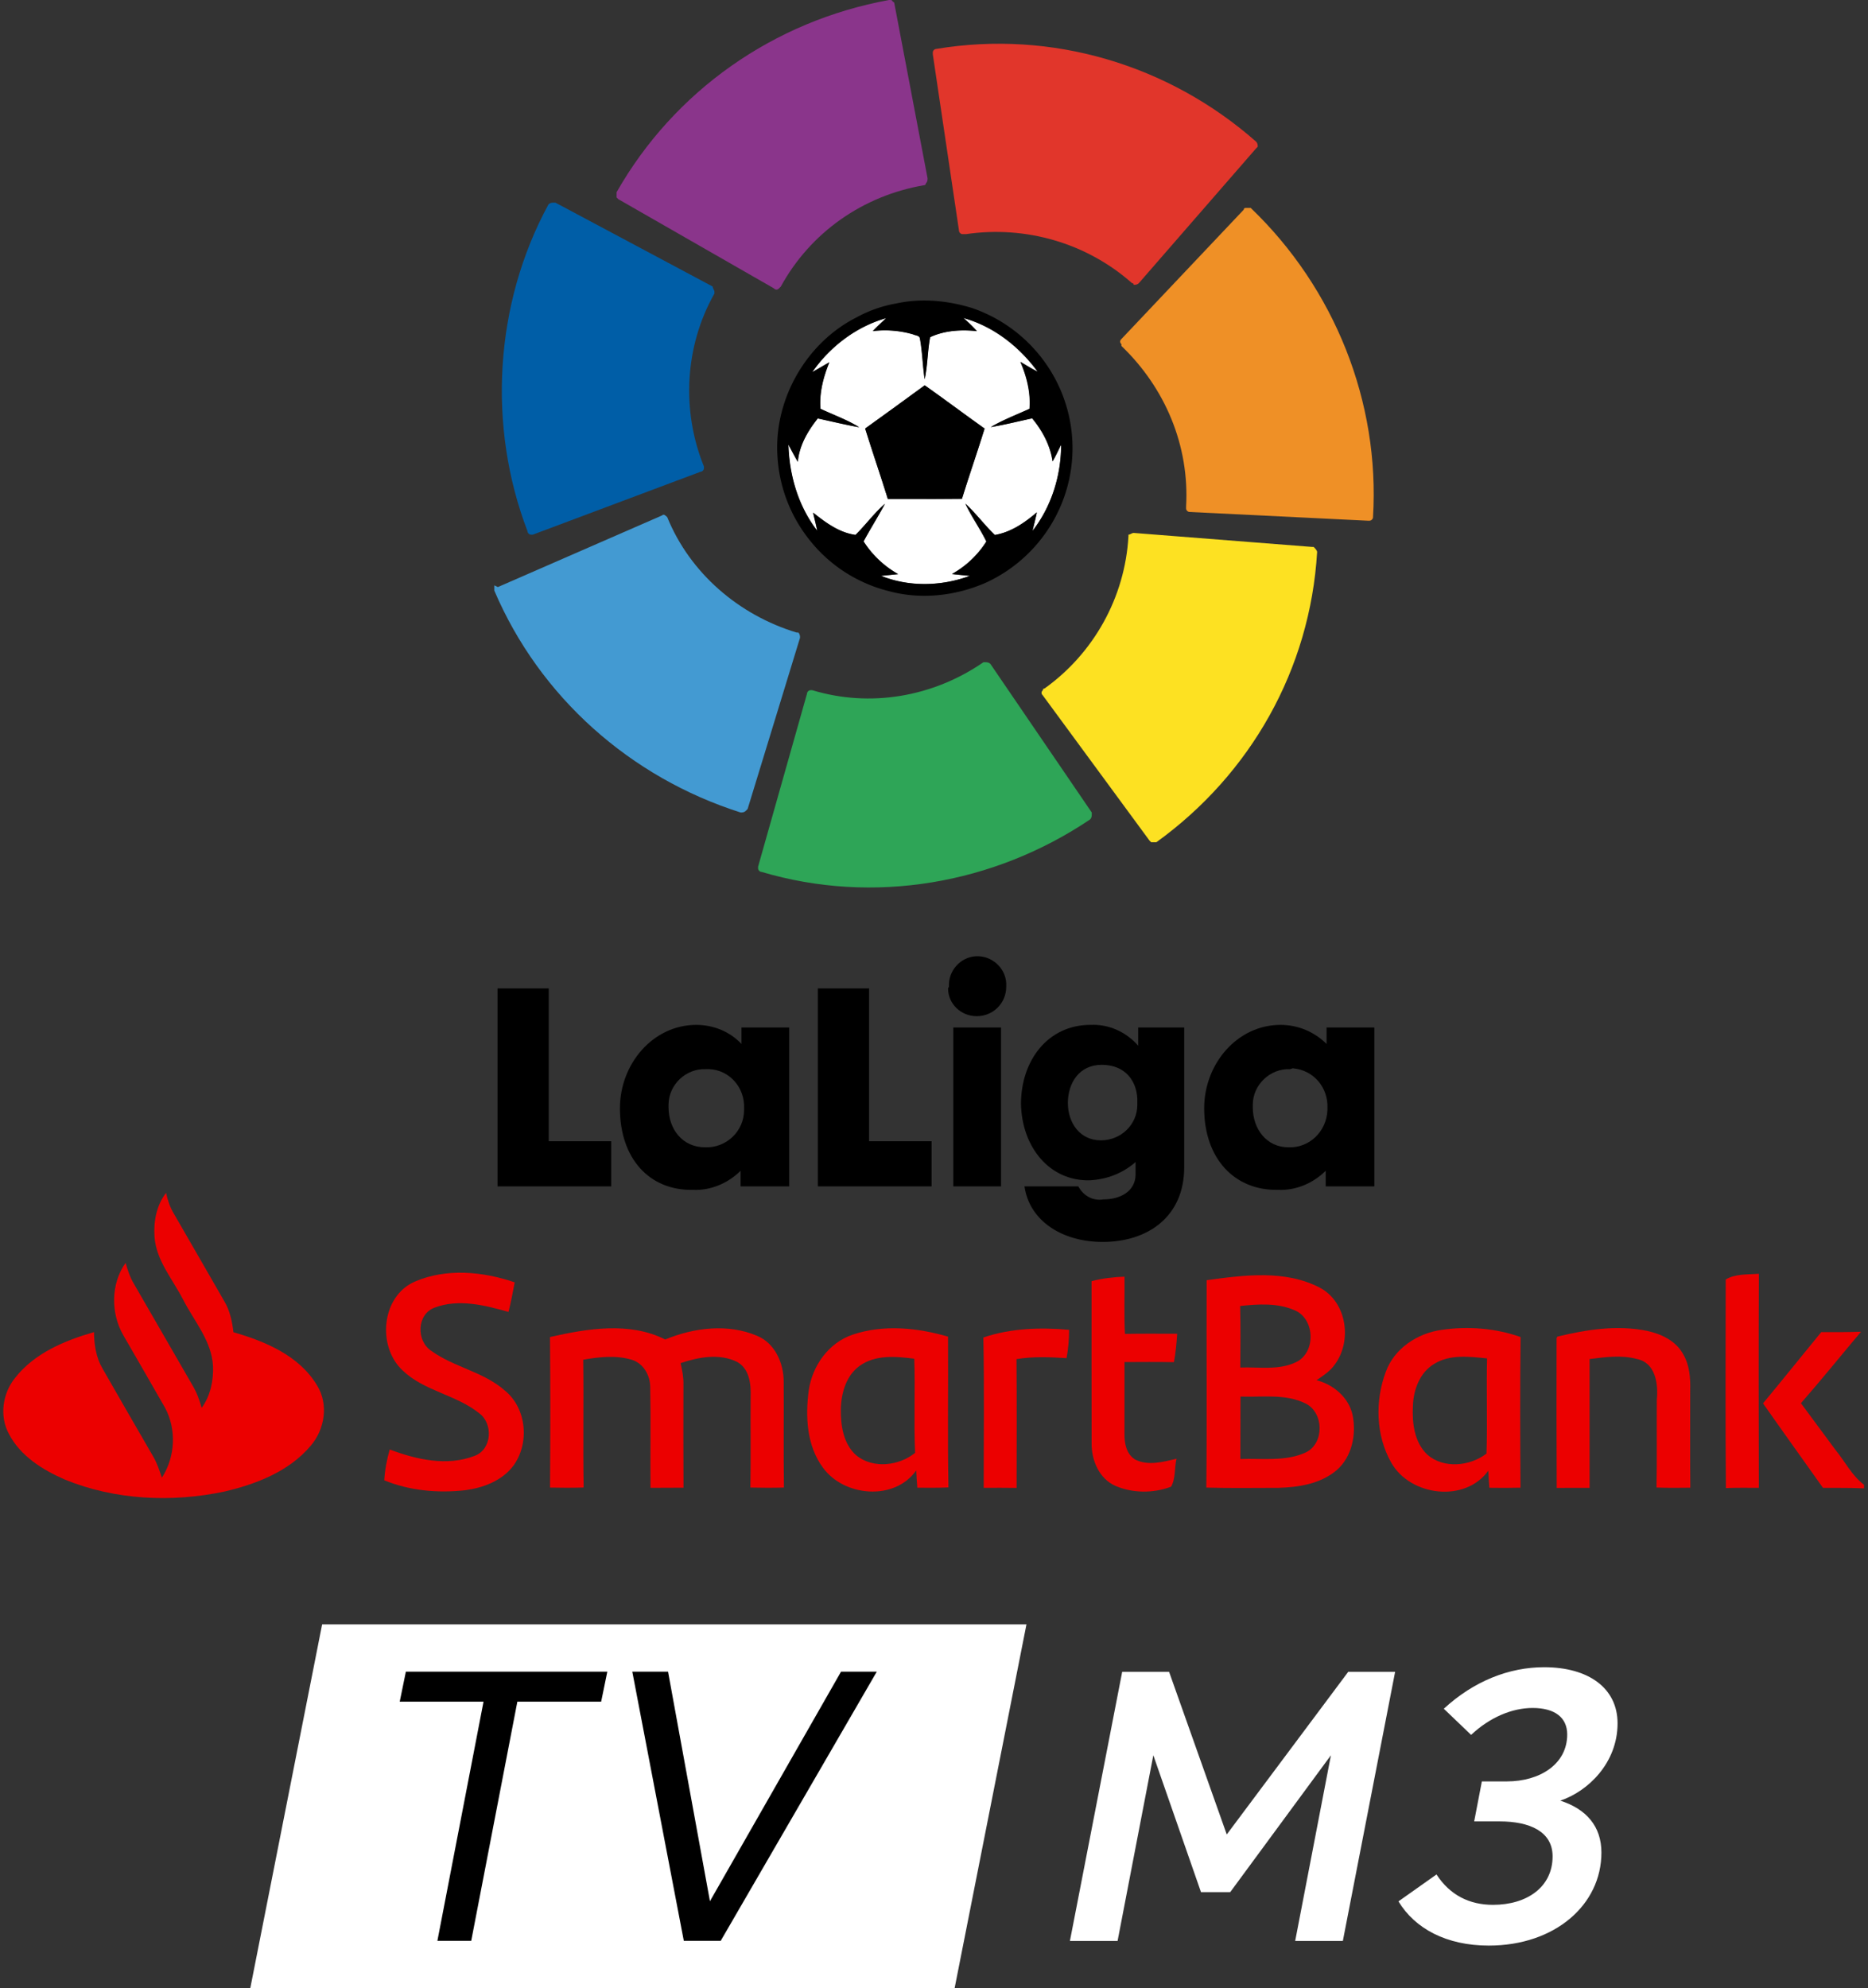 <svg width="751.83" height="800" version="1.1" viewBox="0 0 751.83 800" xmlns="http://www.w3.org/2000/svg">
 <rect x="0" y="0" width="751.83" height="800" fill="#333333" stroke="none"/>
 <g transform="matrix(3.494 0 0 3.494 1243.2 -431.23)">
  <polygon transform="translate(-357.3 224.45)" points="58.8 12.8 64.7 12.8 64.7 30.4 71.9 30.4 71.9 35.6 58.8 35.6"/>
  <path d="m-274.5 246.55c-2.3-0.1-4.3 1.8-4.3 4.1v0.3c0 2.5 1.6 4.6 4.2 4.6 2.4 0.1 4.5-1.8 4.5-4.3v-0.2c0.1-2.4-1.7-4.4-4-4.5h-0.4m-9.9 4.5c0-5.1 3.8-9.6 8.8-9.6 2 0 3.9 0.8 5.2 2.2v-1.9h5.5v18.3h-5.6v-1.8c-1.4 1.4-3.4 2.3-5.5 2.2-5 0.1-8.4-3.6-8.4-9.4"/>
  <polygon transform="translate(-357.3 224.45)" points="95.7 12.8 101.6 12.8 101.6 30.4 108.8 30.4 108.8 35.6 95.7 35.6"/>
  <path d="m-240.5 260.05h-5.5v-18.3h5.5zm-6-23c-0.1-1.8 1.3-3.4 3.1-3.5s3.4 1.3 3.5 3.1v0.4c0 1.9-1.5 3.4-3.4 3.4-1.8 0-3.3-1.4-3.3-3.2l0.1-0.2"/>
  <path d="m-228.9 246.05c-2.6 0-3.9 2.1-3.9 4.4s1.4 4.3 3.8 4.3c2.3 0 4.2-1.8 4.2-4.1v-0.2c0.1-2.4-1.3-4.4-4.1-4.4m-9.3 4.5c0-5 3.1-9.1 8-9.1 2.1-0.1 4.1 0.8 5.5 2.4v-2.1h5.3v16.1c0 5.7-4.2 8.6-9.4 8.6-4.5 0-8.4-2.3-9-6.4h6.2c0.6 1.1 1.7 1.7 2.9 1.5 1.9 0 3.7-0.9 3.7-2.9v-1.4c-1.5 1.3-3.3 2-5.3 2.1-4.6 0.1-7.8-3.8-7.9-8.8"/>
  <path d="m-207.2 246.55c-2.3-0.1-4.3 1.8-4.3 4.1v0.3c0 2.5 1.6 4.6 4.1 4.6 2.4 0.1 4.4-1.8 4.5-4.3v-0.2c0.1-2.4-1.6-4.4-4-4.6l-0.3 0.1m-9.9 4.5c0-5.1 3.8-9.6 8.8-9.6 2 0 3.9 0.8 5.3 2.2v-1.9h5.5v18.3h-5.6v-1.8c-1.4 1.4-3.4 2.3-5.5 2.2-5 0.1-8.5-3.6-8.5-9.4"/>
 </g>
 <g transform="matrix(7.031 0 0 7.031 198.95 0)">
  <path d="m7 11v0.3l0.1 0.1 8.9 5.1c0.1 0.1 0.2 0.1 0.3 0l0.1-0.1c1.7-3.1 4.7-5.2 8.2-5.8 0 0 0.1 0 0.1-0.1 0.1-0.1 0.1-0.2 0.1-0.3l-1.9-10s0-0.1-0.1-0.1c0-0.1-0.1-0.1-0.2-0.1-6.6 1.2-12.3 5.2-15.6 11" fill="#8a358b"/>
  <path d="m1.9 30.4c0 0.1 0.1 0.2 0.2 0.2h0.1l9.6-3.6c0.1 0 0.2-0.1 0.2-0.2v-0.1c-1.3-3.2-1.1-6.9 0.6-9.9v-0.1c0-0.1-0.1-0.2-0.1-0.3l-9-4.8h-0.1c-0.1 0-0.2 0-0.3 0.1-3.1 5.7-3.5 12.7-1.2 18.7" fill="#005ea7"/>
  <path d="m14.1 46.5c0.1 0 0.2 0 0.3-0.1l0.1-0.1 3-9.8c0-0.1 0-0.2-0.1-0.3h-0.1c-3.3-1-6.1-3.4-7.4-6.6-0.1-0.1-0.2-0.2-0.3-0.1l-9.4 4.1-0.2-0.1v0.3c2.6 6.1 7.8 10.7 14.1 12.7" fill="#439ad2"/>
  <path d="m34.1 46.9c0.1-0.1 0.1-0.2 0.1-0.3v-0.1l-5.8-8.5c-0.1-0.1-0.2-0.1-0.3-0.1h-0.1c-2.9 2-6.5 2.6-9.8 1.6h-0.1c-0.1 0-0.2 0.1-0.2 0.2l-2.8 9.9v0.1c0 0.1 0.1 0.2 0.2 0.2 6.4 1.9 13.3 0.7 18.8-3" fill="#2ea557"/>
  <path d="m47.1 31.6c0-0.1-0.1-0.2-0.2-0.3h-0.1l-10.2-0.8c-0.1 0-0.2 0.1-0.3 0.1v0.1c-0.2 3.5-2 6.7-4.8 8.7 0 0-0.1 0-0.1 0.1-0.1 0.1-0.1 0.2 0 0.3l6.1 8.3 0.1 0.1h0.3c5.4-3.9 8.8-9.9 9.2-16.6" fill="#fde122"/>
  <path d="m43.3 11.9h-0.3s-0.1 0-0.1 0.1l-7 7.4c-0.1 0.1-0.1 0.2 0 0.3v0.1c2.5 2.4 3.9 5.7 3.7 9.2v0.1c0 0.1 0.1 0.2 0.2 0.2l10.2 0.5h0.1c0.1 0 0.2-0.1 0.2-0.2 0.4-6.6-2.2-13.1-7-17.7" fill="#ef9026"/>
  <path d="m25.3 2.8c-0.1 0-0.2 0.1-0.2 0.2v0.1l1.5 10.1c0 0.1 0.1 0.2 0.2 0.2h0.2c3.4-0.5 6.9 0.5 9.5 2.8 0 0 0.1 0 0.1 0.1 0.1 0 0.2 0 0.3-0.1l6.7-7.7 0.1-0.1c0-0.1 0-0.2-0.1-0.3-5-4.4-11.7-6.4-18.3-5.3" fill="#e1362b"/>
 </g>
 <g transform="matrix(.911 0 0 .911 .875 .318)">
  <path class="cls-1" d="m357.91 163.95c7.83-11.18 19.37-20 32.57-23.74-2 1.91-4 3.69-5.86 5.72a44.54 44.54 0 0 1 17.79 1.44c1 0.53 2.75 0.43 3 1.75 1.09 6 1.2 12.07 2.1 18.06 1.31-6.11 1.24-12.42 2.4-18.56 6.39-3 13.74-3.42 20.68-2.68a66.08 66.08 0 0 0-6-5.8c13.35 3.67 24.76 12.66 32.86 23.73-2.64-1.26-5.1-2.87-7.63-4.33 2.79 6.53 4.58 13.58 4 20.72-5.73 2.62-11.66 4.87-17.09 8.06 6.14-1 12.2-2.55 18.29-3.86 4.51 5.45 8 11.91 9 19 1.42-2.37 2.53-4.9 3.79-7.35 0 13.61-4.25 27.31-12.66 38.09 0.63-2.74 1.37-5.45 1.91-8.21-5.36 4.6-11.45 8.78-18.55 10-4.57-4.38-8.34-9.53-13-13.82 2.71 5.76 6.48 10.95 9.26 16.69a42.48 42.48 0 0 1-15.18 14.36c2.62 0.34 5.25 0.54 7.9 0.82-12.49 4.62-26.86 5-39.27 0 2.51-0.28 5-0.47 7.55-0.77a43.27 43.27 0 0 1-15.26-14.44c3-5.61 6.44-11 9.44-16.6-4.77 4.12-8.49 9.31-13 13.73-7.22-1-13.19-5.44-18.72-9.83 0.58 2.67 1.32 5.31 1.81 8-8.39-10.84-12.36-24.5-12.74-38.09 1.39 2.54 2.7 5.12 4.17 7.61 0.63-7.21 4.4-13.6 8.81-19.15 6.09 1.32 12.15 2.8 18.29 3.89-5.4-3.32-11.4-5.45-17.11-8.14-0.57-7.09 1.29-14 3.93-20.53-2.52 1.38-5 2.91-7.47 4.29m23.34 25c3.25 10.38 6.81 20.67 10 31.06 10.91-0.05 21.83 0.06 32.75-0.06 3.2-10.37 6.79-20.62 10-31-8.86-6.3-17.56-12.84-26.45-19.11-8.77 6.38-17.51 12.81-26.34 19.1z" fill="#fff"/>
  <path d="m395 133.69c11.08-2.42 22.67-1.3 33.45 2a65.79 65.79 0 0 1 36.23 30.31 65 65 0 0 1 0 63.19 65.76 65.76 0 0 1-30.16 27.87c-13.45 5.87-28.88 7.56-43.1 3.61a64.45 64.45 0 0 1-34.48-22.2 65.15 65.15 0 0 1-14.43-37.42c-1.58-24.89 12.61-49.88 34.85-61.16a57 57 0 0 1 17.64-6.2m-37 30.26c2.52-1.38 5-2.91 7.47-4.29-2.64 6.5-4.5 13.44-3.93 20.53 5.71 2.69 11.71 4.82 17.11 8.14-6.14-1.09-12.2-2.57-18.29-3.89-4.41 5.55-8.18 11.94-8.81 19.15-1.47-2.49-2.78-5.07-4.17-7.61 0.38 13.59 4.35 27.25 12.74 38.09-0.49-2.69-1.23-5.33-1.81-8 5.53 4.39 11.5 8.86 18.72 9.83 4.49-4.42 8.21-9.61 13-13.73-3 5.61-6.42 11-9.44 16.6a43.27 43.27 0 0 0 15.26 14.44c-2.52 0.3-5 0.49-7.55 0.77 12.41 5 26.78 4.65 39.27 0-2.65-0.28-5.28-0.48-7.9-0.82a42.48 42.48 0 0 0 15.18-14.36c-2.78-5.74-6.55-10.93-9.26-16.69 4.65 4.29 8.42 9.44 13 13.82 7.1-1.21 13.19-5.39 18.55-10-0.54 2.76-1.28 5.47-1.91 8.21 8.41-10.78 12.63-24.48 12.66-38.09-1.26 2.45-2.37 5-3.79 7.35-1-7.07-4.5-13.53-9-19-6.09 1.31-12.15 2.84-18.29 3.86 5.43-3.19 11.36-5.44 17.09-8.06 0.61-7.14-1.18-14.19-4-20.72 2.53 1.46 5 3.07 7.63 4.33-8.1-11.07-19.51-20.06-32.86-23.73a66.08 66.08 0 0 1 6 5.8c-6.94-0.74-14.29-0.31-20.68 2.68-1.16 6.14-1.09 12.45-2.4 18.56-0.9-6-1-12.09-2.1-18.06-0.26-1.32-2-1.22-3-1.75a44.54 44.54 0 0 0-17.79-1.44c1.83-2 3.91-3.81 5.86-5.72-13.2 3.73-24.74 12.56-32.57 23.74z"/>
  <path d="m381.25 188.92c8.83-6.29 17.57-12.72 26.34-19.1 8.89 6.27 17.59 12.81 26.45 19.11-3.2 10.37-6.79 20.62-10 31-10.92 0.12-21.84 0-32.75 0.06-3.24-10.39-6.8-20.68-10-31.06z"/>
 </g>
 <g transform="matrix(.992 0 0 .992 -603.86 471.46)" fill="#ec0000">
  <path d="m671.42 26.389c-0.425-6.188 0.8-12.8 4.688-17.775 0.625 2.938 1.588 5.813 3.138 8.4 6.8 11.838 13.675 23.638 20.45 35.488 2.312 3.825 3.225 8.25 3.75 12.638 12.888 3.688 26.663 9.488 33.875 21.488 4.8 7.65 3.225 17.875-2.538 24.563-8.763 10.413-22.1 15.563-35.025 18.575-21.363 4.5-44.263 3.463-64.601-4.813-9.063-3.938-18.2-9.588-22.85-18.65-3.863-7.15-2.538-16.325 2.487-22.575 7.838-10.075 20.15-15.213 32.075-18.638 0.05 5.038 0.813 10.2 3.375 14.638 6.8 11.938 13.713 23.825 20.588 35.725 1.6 2.713 2.575 5.713 3.588 8.675 5.438-8.4 6.013-19.688 1.188-28.5-5.563-9.813-11.263-19.538-16.875-29.313-5.1-8.888-5.075-20.888 0.963-29.313 0.837 2.963 1.812 5.913 3.4 8.563 7.988 13.738 15.85 27.525 23.825 41.263 1.663 2.8 2.775 5.863 3.625 8.988 3.525-4.813 4.85-11.025 4.613-16.913-0.525-10.213-7.613-18.2-12.1-26.925-4.239-8.326-10.977-15.902-11.639-25.589z"/>
  <path d="m777.04 44.602c12.738-5.525 27.638-4.125 40.513 0.3-0.763 4.013-1.5 8.038-2.513 12-9.613-2.725-20.3-5.438-29.988-1.738-7.263 2.688-7.5 13.425-1.375 17.5 9.225 6.688 21.275 8.488 29.938 16.175 8.863 7.225 10.05 21.55 3.313 30.563-4.6 6.038-12.188 8.85-19.488 9.825-11.038 1.213-22.463 0.225-32.8-4.025 0.25-4.238 1.038-8.425 2.213-12.5 10.788 4.088 23.313 6.913 34.425 2.588 7.038-2.55 7.638-13 1.925-17.25-9.363-7.575-22.4-8.988-31.175-17.45-10.364-9.713-8.601-30.063 5.012-35.988z"/>
  <path d="m1051.6 44.414c4.375-1.125 8.863-1.675 13.375-1.813 0.087 7.738-0.225 15.475 0.175 23.213 7.063-0.125 14.138-0.062 21.2-0.05-0.275 3.863-0.613 7.713-1.325 11.513-6.688-0.113-13.375-0.075-20.05-0.037-0.012 9.7-0.012 19.4-0.012 29.088-0.075 3.875 0.8 8.425 4.463 10.513 5.238 2.575 11.263 0.863 16.638-0.375-0.875 3.675-0.312 8.1-2.213 11.325-7.088 2.713-15.513 2.688-22.513-0.312-6.688-2.9-9.812-10.463-9.713-17.388-0.063-21.889-0.013-43.789-0.025-65.677z"/>
  <path d="m1098.3 44.027c15.163-2.075 31.888-4.325 46 3.088 10.838 5.8 13.088 21.375 6.1 30.975-1.913 2.8-4.788 4.65-7.525 6.513 6.9 1.738 13.15 7.063 14.65 14.213 1.562 7.8-0.263 16.85-6.45 22.25-6.475 5.525-15.35 6.95-23.588 7.188-9.775 0-19.563 0.175-29.325-0.1 0.3-28.039 0.013-56.09 0.138-84.127m13.587 10.462c0.213 8.325 0.125 16.638 0.062 24.963 7.538-0.288 15.625 1.225 22.675-2.2 8.125-3.925 7.663-17.688-0.713-21.063-6.899-3-14.724-2.475-22.024-1.7m0.138 36.738c-0.062 8.438 0.025 16.888-0.05 25.338 8.863-0.35 18.35 1.15 26.663-2.725 7.488-3.75 7.238-16.125-0.213-19.8-8.15-4.051-17.625-2.488-26.4-2.813z"/>
  <path d="m831.88 67.089c15.225-3.45 32.2-6.3 46.738 0.988 11.675-4.813 25.413-6.55 37.3-1.475 7.213 2.975 10.738 11.025 10.775 18.45 0.088 14.363-0.113 28.725 0.1 43.088-4.55 0.125-9.088 0.112-13.613 0 0.2-12.275 0.013-24.55 0.1-36.813 0.188-5.125-0.475-11.35-5.438-14.125-7.188-3.588-15.7-1.988-22.988 0.475 0.65 2.825 1.237 5.7 1.162 8.625-0.013 13.963-0.062 27.938 0.025 41.9-4.463 0.038-8.925 0.025-13.388 0.05-0.125-13.563 0.15-27.15-0.113-40.713 0.038-4.863-2.75-9.838-7.588-11.263-6.363-1.888-13.175-1.1-19.6 0 0.237 17.275-0.125 34.563 0.175 51.85-4.55 0.137-9.1 0.125-13.638 0.025 0.141-20.349 0.153-40.712-9e-3 -61.062z"/>
  <path d="m954.73 66.102c12.463-4.2 26.2-2.813 38.638 0.825 0.138 20.388-0.225 40.775 0.175 61.163-4.213 0.175-8.425 0.15-12.638 0.112-0.175-2.338-0.35-4.675-0.45-7.013-8.75 12.475-29.288 10.663-37.825-1.1-6.625-8.938-7.2-20.788-5.763-31.438 1.463-9.962 8.1-19.312 17.863-22.549m2.737 12.7c-5.475 3.963-7.438 11.038-7.588 17.5-0.1 6.65 1.013 14.175 6.288 18.8 6.8 5.5 17.3 4.263 23.85-1.05-0.587-12.713 0.1-25.5-0.35-38.175-7.387-0.95-15.812-1.713-22.2 2.925z"/>
  <path d="m1007.7 67.277c11.125-3.788 23.175-4.175 34.8-3.125-0.025 3.863-0.325 7.713-1.037 11.5-6.775-0.438-13.6-0.725-20.313 0.388 0.137 17.413 0.075 34.825 0.038 52.238-4.45-0.062-8.9-0.062-13.338-0.025-0.025-20.326 0.275-40.664-0.15-60.976z"/>
  <path d="m1171 81.152c3.463-9.475 12.825-15.6 22.575-16.963 10.688-1.588 21.9-0.713 32.1 2.9-0.263 20.363-0.175 40.738-0.038 61.101-4.225 0.113-8.438 0.1-12.65 0.038-0.15-2.313-0.325-4.625-0.413-6.938-9.413 13.15-31.688 10.325-39.363-3.225-6.311-11.05-6.661-25.126-2.211-36.913m19.538-3.125c-5.838 3.5-8.375 10.588-8.562 17.1-0.35 6.888 0.588 14.7 5.875 19.688 6.637 5.775 17.275 4.7 23.988-0.463 0.412-12.85-0.088-25.738 0.225-38.6-7.151-0.713-15.126-1.763-21.526 2.275z"/>
  <path d="m1240.6 66.914c11.8-2.85 24.263-4.825 36.325-2.338 5.688 1.2 11.538 3.938 14.538 9.175 2.762 4.488 3.175 9.913 3.025 15.05 0.013 13.138-0.1 26.275 0.05 39.4-4.575 0.05-9.15 0.113-13.725-0.075 0.237-11.863 0.025-23.738 0.125-35.6 0.637-6.388-0.5-15.013-8.063-16.525-6.312-1.725-12.863-0.775-19.213 0.012 0.025 17.413 0.013 34.838 0 52.25-4.45 0.013-8.9 0.025-13.338 0.013-0.087-20.25-0.112-40.5-0.05-60.751z"/>
  <path d="m1308.9 43.752c3.8-2.363 9-1.988 13.45-2.325-0.125 28.938-0.088 57.888-0.013 86.826-4.463-0.038-8.913-0.063-13.363 0.087-0.249-28.188-0.099-56.388-0.074-84.588zm38.75 21.337c5.375 0.025 10.75 0.025 16.138-0.15-8.138 9.65-16.063 19.488-24.375 28.988 4.675 6.325 9.338 12.65 14.025 18.95 3.85 4.688 6.662 10.463 11.575 14.138v1.45c-5.562-0.288-11.113-0.137-16.663-0.212-8.088-11.438-16.3-22.788-24.313-34.263 7.938-9.576 15.726-19.276 23.613-28.901z"/>
 </g>
 <path class="cls-9" d="m129.65 653.64h283.48l-28.914 146.36h-283.48z" fill="#fff" stroke-width="1.202"/>
 <g transform="matrix(3.868 0 0 3.868 1405.1 992)" style="shape-inside:url(#rect773);white-space:pre" aria-label="TV">
  <path d="m-317.75-54.56h3.52l4.8-24.88h8.72l0.64-3.12h-20.96l-0.64 3.12h8.72z"/>
  <path d="m-288.27-54.56 16.24-28h-3.72l-13.64 23.88-4.36-23.88h-3.72l5.36 28z"/>
 </g>
 <g transform="matrix(12.893 0 0 12.893 2127 -9672.8)" fill="#fff" style="shape-inside:url(#rect2503);white-space:pre" aria-label="M3">
  <path d="m-126.57 809.29 3.144-4.272-1.116 5.796h1.488l1.632-8.4h-1.464l-3.792 5.076-1.8-5.076h-1.464l-1.632 8.4h1.488l1.116-5.796 1.488 4.272z"/>
  <path d="m-116.77 802.27c-1.092 0-2.196 0.432-3.132 1.296l0.852 0.816c0.588-0.552 1.284-0.84 1.92-0.84 0.696 0 1.08 0.3 1.08 0.828 0 0.924-0.852 1.464-1.884 1.464h-0.78l-0.24 1.248h0.792c0.936 0 1.656 0.312 1.656 1.092 0 0.96-0.804 1.512-1.86 1.512-0.732 0-1.344-0.3-1.764-0.948l-1.188 0.84c0.516 0.852 1.5 1.38 2.82 1.38 2.064 0 3.516-1.272 3.516-2.904 0-0.816-0.468-1.356-1.284-1.62 0.864-0.288 1.788-1.176 1.788-2.412 0-1.104-0.912-1.752-2.292-1.752z"/>
 </g>
</svg>
